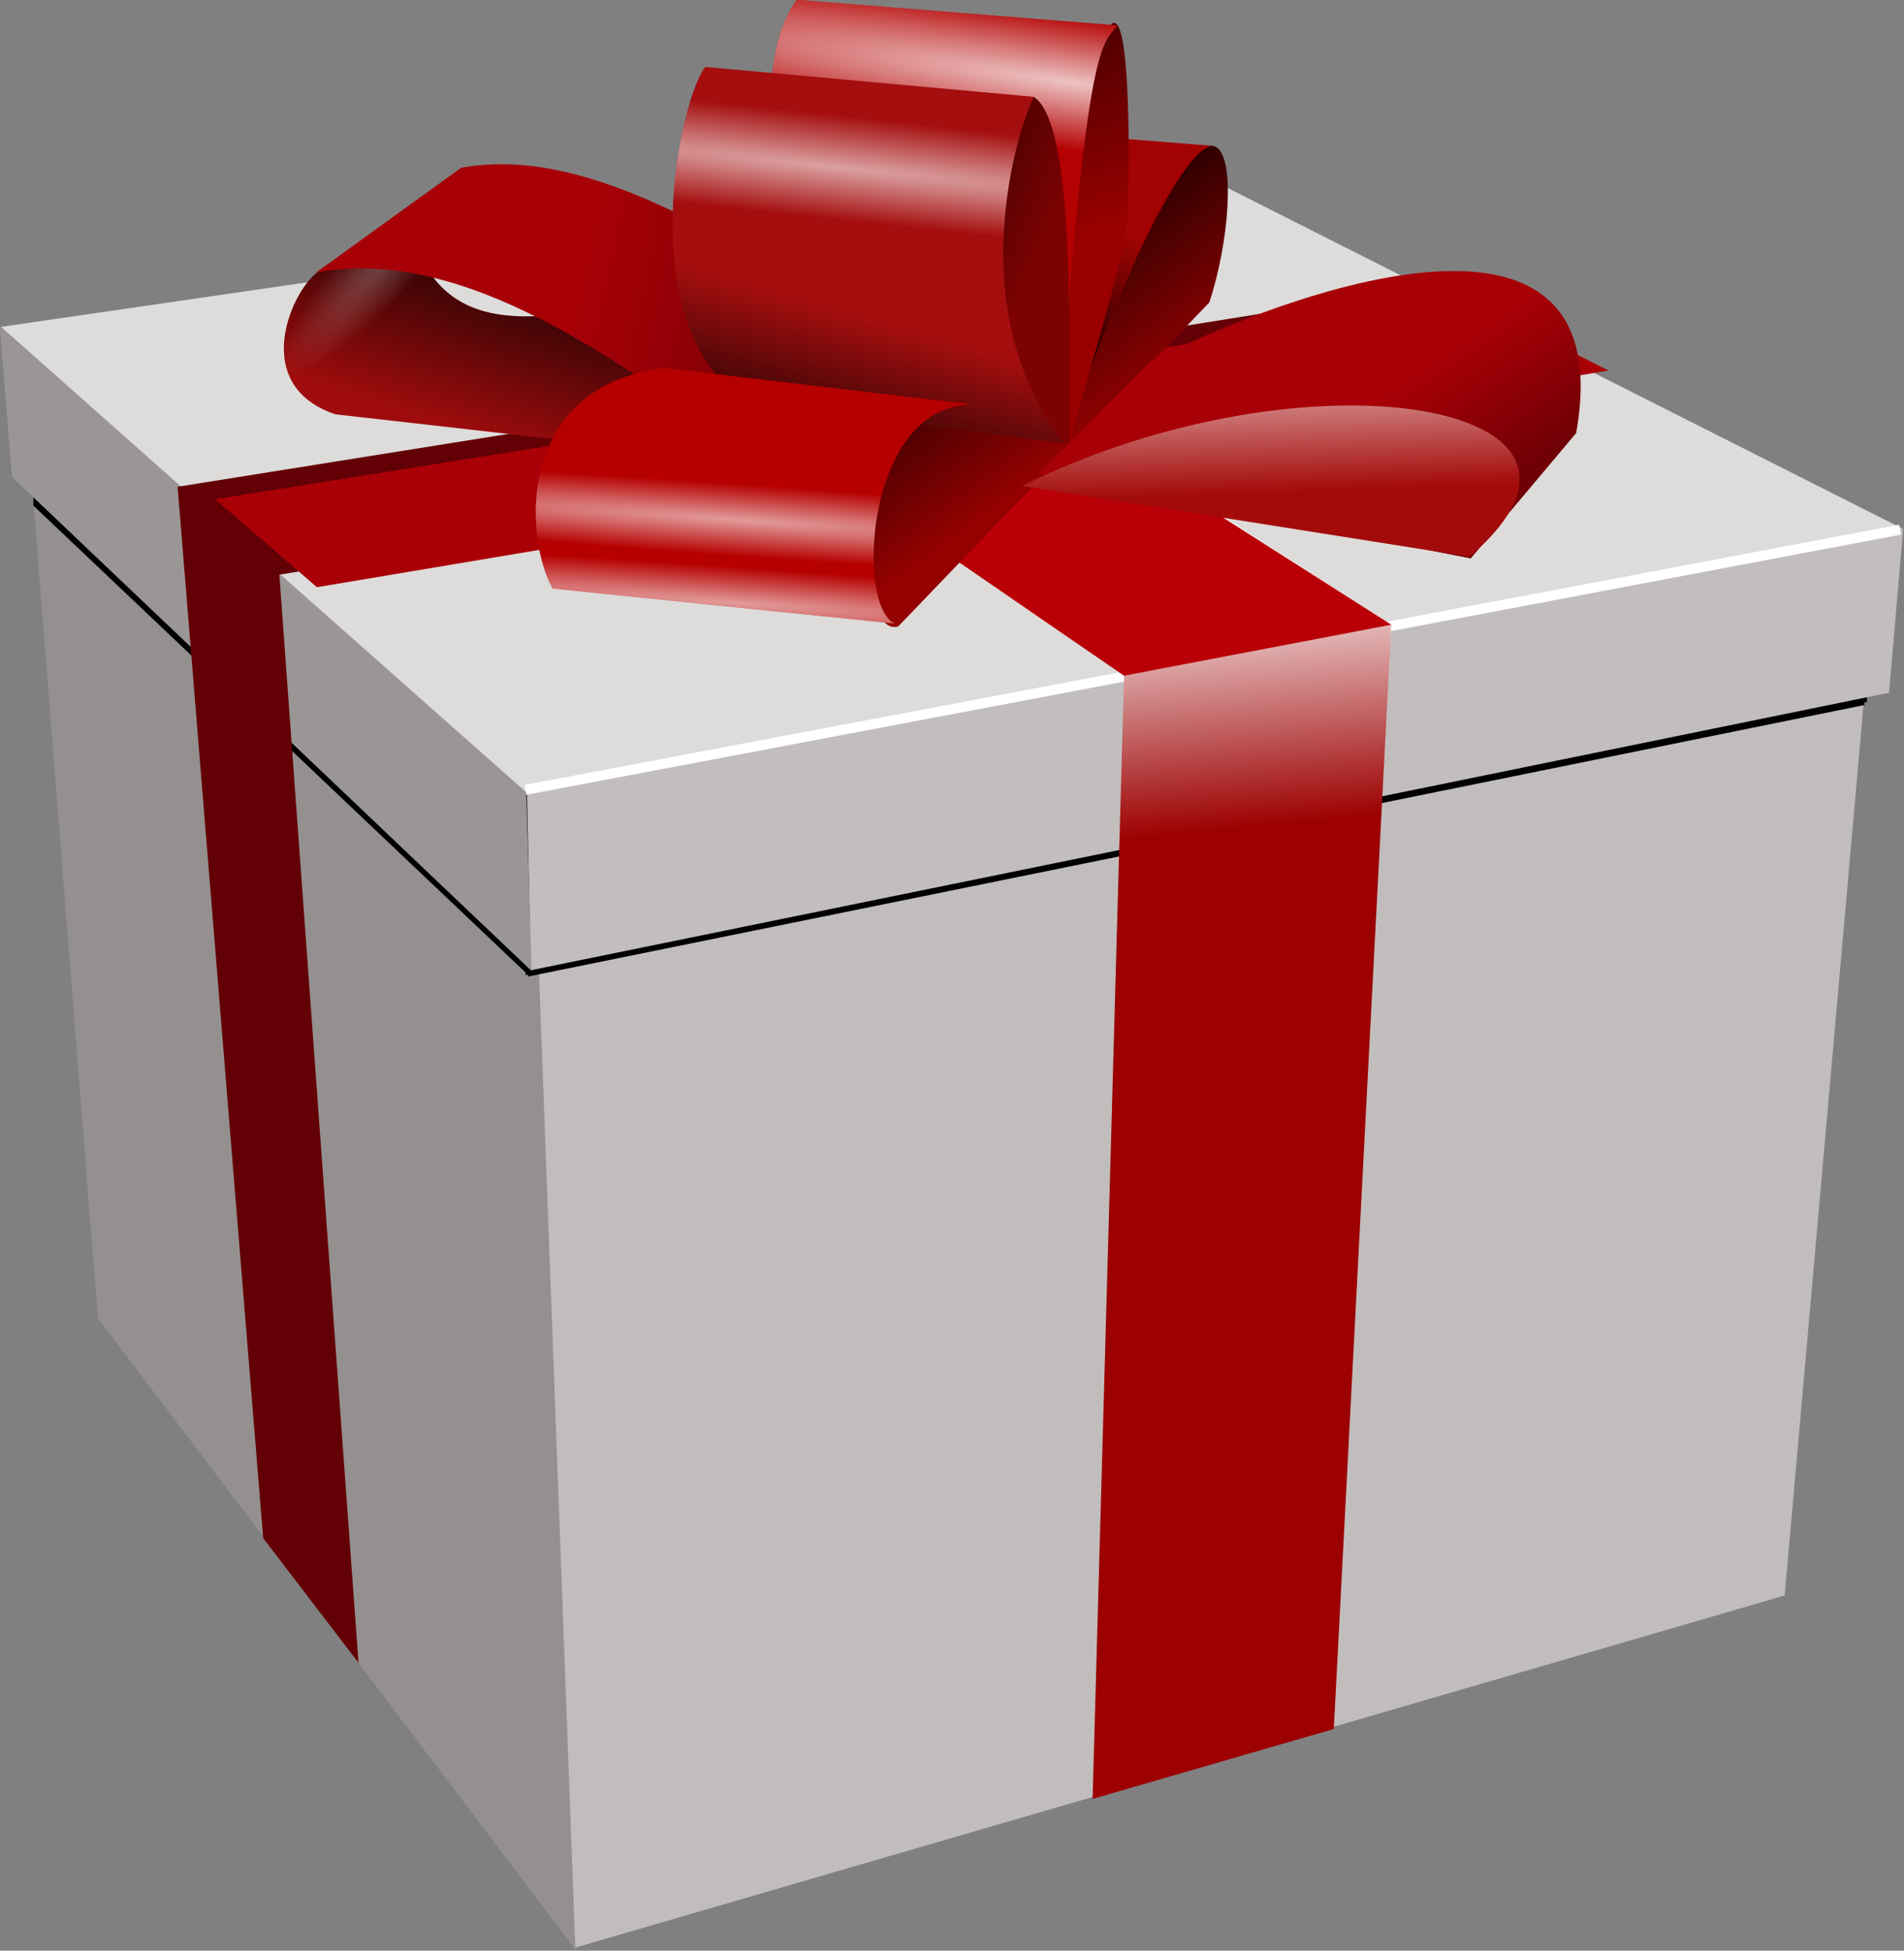 <?xml version="1.0" encoding="UTF-8" standalone="no"?>
<!-- Created with Inkscape (http://www.inkscape.org/) -->

<svg
   xmlns:dc="http://purl.org/dc/elements/1.1/"
   xmlns:cc="http://creativecommons.org/ns#"
   xmlns:rdf="http://www.w3.org/1999/02/22-rdf-syntax-ns#"
   xmlns:svg="http://www.w3.org/2000/svg"
   xmlns="http://www.w3.org/2000/svg"
   xmlns:xlink="http://www.w3.org/1999/xlink"
   xmlns:sodipodi="http://sodipodi.sourceforge.net/DTD/sodipodi-0.dtd"
   xmlns:inkscape="http://www.inkscape.org/namespaces/inkscape"
   id="svg40140"
   sodipodi:docname="gift_01.svg"
   viewBox="0 0 249.943 256"
   version="1.1"
   inkscape:version="0.92.4 (5da689c313, 2019-01-14)"
   width="249.943"
   height="256">
  <rect x="0" y="0" width="249.943" height="256" fill="#808080" stroke="none"/>
  <title
     id="title4597">Gift Box</title>
  <defs
     id="defs40142">
    <linearGradient
       id="linearGradient10804"
       y2="46.68"
       gradientUnits="userSpaceOnUse"
       x2="-21741"
       gradientTransform="matrix(8.683,1.207,-1.207,8.683,189330,26162)"
       y1="52.349"
       x1="-21740"
       inkscape:collect="always">
      <stop
         id="stop11525"
         style="stop-color:#a30b0a"
         offset="0" />
      <stop
         id="stop11527"
         style="stop-color:#ffffff"
         offset="1" />
    </linearGradient>
    <linearGradient
       id="linearGradient10802"
       y2="46.326"
       gradientUnits="userSpaceOnUse"
       x2="-21633"
       gradientTransform="matrix(6.718,0.934,-1.133,8.151,145930,20157)"
       y1="50.392"
       x1="-21630"
       inkscape:collect="always">
      <stop
         id="stop11533"
         style="stop-color:#000000"
         offset="0" />
      <stop
         id="stop11535"
         style="stop-color:#000000;stop-opacity:0"
         offset="1" />
    </linearGradient>
    <radialGradient
       id="radialGradient10800"
       xlink:href="#linearGradient11439"
       gradientUnits="userSpaceOnUse"
       cy="43.045"
       cx="-21778"
       gradientTransform="matrix(-25.253,-1.785,0.089,-1.254,-549630,-38412)"
       r="7.79"
       inkscape:collect="always" />
    <linearGradient
       id="linearGradient11439"
       inkscape:collect="always">
      <stop
         id="stop11441"
         style="stop-color:#ffffff"
         offset="0" />
      <stop
         id="stop11443"
         style="stop-color:#ffffff;stop-opacity:0"
         offset="1" />
    </linearGradient>
    <radialGradient
       id="radialGradient10798"
       xlink:href="#linearGradient11439"
       gradientUnits="userSpaceOnUse"
       cy="60.949"
       cx="-21778"
       gradientTransform="matrix(-25.253,-1.785,0.089,-1.254,-549630,-38412)"
       r="7.79"
       inkscape:collect="always" />
    <linearGradient
       id="linearGradient10796"
       y2="48.624"
       gradientUnits="userSpaceOnUse"
       x2="-21772"
       gradientTransform="matrix(7.961,0,0,7.961,173730,-47.182)"
       y1="52.16"
       x1="-21773"
       inkscape:collect="always">
      <stop
         id="stop11475"
         style="stop-color:#000000"
         offset="0" />
      <stop
         id="stop11477"
         style="stop-color:#000000;stop-opacity:0"
         offset="1" />
    </linearGradient>
    <radialGradient
       id="radialGradient10794"
       gradientUnits="userSpaceOnUse"
       cy="43.605"
       cx="-21774"
       gradientTransform="matrix(-43.971,-4.753,0.229,-2.114,-957070,-103110)"
       r="6.681"
       inkscape:collect="always">
      <stop
         id="stop11457"
         style="stop-color:#ffffff"
         offset="0" />
      <stop
         id="stop11459"
         style="stop-color:#ffffff;stop-opacity:0"
         offset="1" />
    </radialGradient>
    <linearGradient
       id="linearGradient10792"
       y2="42.647"
       gradientUnits="userSpaceOnUse"
       x2="-21777"
       gradientTransform="matrix(7.961,0,0,7.961,173730,-47.182)"
       y1="45.707"
       x1="-21770"
       inkscape:collect="always">
      <stop
         id="stop11417"
         style="stop-color:#7d0202"
         offset="0" />
      <stop
         id="stop11419"
         style="stop-color:#000000"
         offset="1" />
    </linearGradient>
    <radialGradient
       id="radialGradient10790"
       gradientUnits="userSpaceOnUse"
       cy="40.737"
       cx="-21771"
       gradientTransform="matrix(-32.286,-4.636,0.435,-3.027,-702490,-100540)"
       r="5.953"
       inkscape:collect="always">
      <stop
         id="stop11487"
         style="stop-color:#ffffff"
         offset="0" />
      <stop
         id="stop11489"
         style="stop-color:#ffffff;stop-opacity:0"
         offset="1" />
    </radialGradient>
    <linearGradient
       id="linearGradient10788"
       y2="30.858"
       gradientUnits="userSpaceOnUse"
       x2="-21771"
       gradientTransform="matrix(7.961,0,0,7.961,173730,-47.182)"
       y1="44.337"
       x1="-21767"
       inkscape:collect="always">
      <stop
         id="stop11429"
         style="stop-color:#9a0000"
         offset="0" />
      <stop
         id="stop11431"
         style="stop-color:#000000"
         offset="1" />
    </linearGradient>
    <linearGradient
       id="linearGradient10786"
       y2="44.47"
       gradientUnits="userSpaceOnUse"
       x2="-21767"
       gradientTransform="matrix(7.961,0,0,7.961,173730,-47.182)"
       y1="50.171"
       x1="-21769"
       inkscape:collect="always">
      <stop
         id="stop11499"
         style="stop-color:#000000"
         offset="0" />
      <stop
         id="stop11501"
         style="stop-color:#000000;stop-opacity:0"
         offset="1" />
    </linearGradient>
    <linearGradient
       id="linearGradient10784"
       y2="46.149"
       gradientUnits="userSpaceOnUse"
       x2="-21775"
       gradientTransform="matrix(7.961,0,0,7.961,173730,-47.182)"
       y1="53.044"
       x1="-21770"
       inkscape:collect="always">
      <stop
         id="stop11407"
         style="stop-color:#950101"
         offset="0" />
      <stop
         id="stop11409"
         style="stop-color:#000000"
         offset="1" />
    </linearGradient>
    <linearGradient
       id="linearGradient10782"
       y2="46.362"
       gradientUnits="userSpaceOnUse"
       x2="-21785"
       gradientTransform="matrix(9.194,0,0,9.194,200590,-114.94)"
       y1="49.425"
       x1="-21770"
       inkscape:collect="always">
      <stop
         id="stop11577"
         style="stop-color:#000000"
         offset="0" />
      <stop
         id="stop11579"
         style="stop-color:#000000;stop-opacity:0"
         offset="1" />
    </linearGradient>
    <radialGradient
       id="radialGradient10780"
       gradientUnits="userSpaceOnUse"
       cy="45.911"
       cx="-21793"
       gradientTransform="matrix(-5.239,5.905,-1.268,-1.125,-113870,129050)"
       r="5.867"
       inkscape:collect="always">
      <stop
         id="stop11557"
         style="stop-color:#ffffff"
         offset="0" />
      <stop
         id="stop11559"
         style="stop-color:#ffffff;stop-opacity:0"
         offset="1" />
    </radialGradient>
    <linearGradient
       id="linearGradient10777"
       y2="51.487"
       gradientUnits="userSpaceOnUse"
       x2="-21790"
       gradientTransform="matrix(9.194,0,0,9.194,200590,-114.94)"
       y1="45.237"
       x1="-21788"
       inkscape:collect="always">
      <stop
         id="stop11547"
         style="stop-color:#000000"
         offset="0" />
      <stop
         id="stop11549"
         style="stop-color:#000000;stop-opacity:0"
         offset="1" />
    </linearGradient>
    <linearGradient
       id="linearGradient10773"
       y2="57.362"
       gradientUnits="userSpaceOnUse"
       x2="-21640"
       gradientTransform="matrix(6.783,0,0,6.783,147250,8.164)"
       y1="67.977"
       x1="-21639"
       inkscape:collect="always">
      <stop
         id="stop11381"
         style="stop-color:#9c0001"
         offset="0" />
      <stop
         id="stop11383"
         style="stop-color:#ffffff"
         offset="1" />
    </linearGradient>
  </defs>
  <sodipodi:namedview
     id="base"
     bordercolor="#666666"
     inkscape:pageshadow="2"
     inkscape:window-y="-8"
     pagecolor="#ffffff"
     inkscape:window-height="1025"
     inkscape:window-maximized="1"
     inkscape:zoom="0.98994949"
     inkscape:window-x="-8"
     showgrid="false"
     borderopacity="1.0"
     inkscape:current-layer="svg40140"
     inkscape:cx="-42.853671"
     inkscape:cy="274.84272"
     inkscape:window-width="1920"
     inkscape:pageopacity="0.0"
     inkscape:document-units="px"
     inkscape:pagecheckerboard="true"
     fit-margin-top="0"
     fit-margin-left="0"
     fit-margin-right="0"
     fit-margin-bottom="0" />
  <g
     id="g4632"
     transform="matrix(0.484,0,0,0.484,-66.488,-118.278)">
    <path
       inkscape:connector-curvature="0"
       d="m 621.42,676.99 23.992,-270.98 -363.31,73.14 10.793,293.46 328.53,-95.622 z"
       style="fill:#c1bdbc"
       id="path10604" />
    <path
       inkscape:connector-curvature="0"
       d="M 293.43,773.04 163.92,601.77 145.27,365.44 282.41,477.36 Z"
       style="display:inline;fill:#94908f"
       id="path10606" />
    <g
       id="g4672"
       inkscape:label="lid_line">
      <path
         id="path10608"
         style="display:inline;fill:#000000;stroke:#000000;stroke-width:1.5;stroke-miterlimit:4;stroke-dasharray:none;stroke-opacity:1"
         d="m 642.963,434.798 1.567,-44.661 -364.272,69.57 1.065,48.538 361.64,-73.45 z"
         sodipodi:nodetypes="ccccc"
         inkscape:connector-curvature="0" />
      <path
         id="path10610"
         style="display:inline;fill:#000000;stroke:#000000;stroke-width:1.481;stroke-miterlimit:4;stroke-dasharray:none;stroke-opacity:1"
         d="m 280.64,507.75 -1.466,-48.535 -132.023,-115.568 v 37.504 l 133.502,126.594 z"
         sodipodi:nodetypes="cccccc"
         inkscape:connector-curvature="0" />
    </g>
    <path
       inkscape:connector-curvature="0"
       d="m 649.73,432.21 3.831,-44.511 -373.27,71.218 1.056,48.539 368.38,-75.246 z"
       style="display:inline;fill:#c2bebd"
       id="path10612" />
    <path
       inkscape:connector-curvature="0"
       d="m 281.56,507.66 -1.475,-49.174 -142.76,-125.48 3.292,40.696 140.94,133.96 z"
       style="display:inline;fill:#9a9695"
       id="path10614" />
    <path
       inkscape:connector-curvature="0"
       d="M 653.34,387.7 280.3,459.37 137.59,333.01 453.83,287.02 Z"
       style="fill:#dddcda"
       id="path10616" />
    <path
       inkscape:connector-curvature="0"
       d="M 652.75,387.99 279.92,458.54"
       style="fill:none;stroke:#ffffff;stroke-width:2.713"
       id="path10618" />
    <path
       inkscape:connector-curvature="0"
       sodipodi:nodetypes="ccccccc"
       d="m 499.13,713.19 -65.424,18.96 8.542,-304.55 -98.797,-67.664 60.839,-17.169 110.43,71.006 -15.589,299.42 z"
       style="fill:url(#linearGradient10773)"
       id="path10620" />
    <path
       inkscape:connector-curvature="0"
       sodipodi:nodetypes="ccccc"
       d="M 442.24,427.59 276,313.47 l 66.54,-9.38 172.17,109.68 z"
       style="fill:#b90006"
       id="path10622" />
    <path
       inkscape:connector-curvature="0"
       d="m 234.61,695.25 -25.858,-33.808 -23.209,-285.08 339.61,-54.235 38.308,19.33 -350.32,58.751 21.468,295.05 z"
       style="fill:#630005"
       id="path10624" />
    <path
       inkscape:connector-curvature="0"
       sodipodi:nodetypes="ccccc"
       d="m 195.72,379.75 339.6,-54.235 38.308,19.33 -350.3,58.751 -27.606,-23.845 z"
       style="fill:#a90007"
       id="path10636" />
    <path
       inkscape:connector-curvature="0"
       sodipodi:nodetypes="cccccccc"
       d="m 288.92,329.71 c -15.253,1.5 -29.109,0.07 -36.77,-14.366 l -27.592,2.299 c -6.375,2.331 -21.153,30.602 3.747,39.075 l 93.946,10.631 -0.825,-28.731 -32.478,-8.907 z"
       style="fill:#a00c0d"
       id="path10638" />
    <path
       inkscape:connector-curvature="0"
       sodipodi:nodetypes="cccccccc"
       d="m 288.92,329.71 c -15.253,1.5 -29.109,0.07 -36.77,-14.366 l -27.592,2.299 c -6.375,2.331 -21.153,30.602 3.747,39.075 l 93.946,10.631 -0.825,-28.731 -32.478,-8.907 z"
       style="fill:url(#linearGradient10777)"
       id="path10640" />
    <path
       inkscape:connector-curvature="0"
       sodipodi:nodetypes="cccccccc"
       d="m 288.92,329.71 c -15.253,1.5 -29.109,0.07 -36.77,-14.366 l -27.592,2.299 c -6.375,2.331 -21.153,30.602 3.747,39.075 l 93.946,10.631 -0.825,-28.731 -32.478,-8.907 z"
       style="opacity:0.274;fill:url(#radialGradient10780)"
       id="path10642" />
    <path
       inkscape:connector-curvature="0"
       sodipodi:nodetypes="ccccc"
       d="m 325.86,357.11 c -30.556,-21.563 -67.899,-45.511 -102.8,-38.804 l 39.399,-28.442 c 33.177,-6.045 69.262,17.604 105.04,38.195 l -41.643,29.051 z"
       style="fill:#a70007"
       id="path10644" />
    <path
       inkscape:connector-curvature="0"
       sodipodi:nodetypes="ccccc"
       d="m 325.86,357.11 c -30.556,-21.563 -67.899,-45.511 -102.8,-38.804 l 39.399,-28.442 c 33.177,-6.045 69.262,17.604 105.04,38.195 l -41.643,29.051 z"
       style="opacity:0.661;fill:url(#linearGradient10782)"
       id="path10646" />
    <path
       inkscape:connector-curvature="0"
       sodipodi:nodetypes="cccc"
       d="m 465.35,326.4 -84.348,87.823 c -16.043,4.726 -7.983,-97.601 44.544,-52.135 47.438,-128.24 50.423,-67.443 39.804,-35.687 z"
       style="fill:url(#linearGradient10784)"
       id="path10648" />
    <path
       inkscape:connector-curvature="0"
       sodipodi:nodetypes="cccc"
       d="m 431.11,349.92 c -1.091,0.336 24.893,-67.026 35.54,-65.978 l -31.604,-2.489 -3.936,68.467 z"
       style="opacity:0.983;fill:#a40000"
       id="path10650" />
    <path
       inkscape:connector-curvature="0"
       sodipodi:nodetypes="cccc"
       d="m 431.15,349.93 c 6.061,-17.26 24.858,-67.037 35.505,-65.989 l -33.184,-3.192 -2.321,69.181 z"
       style="opacity:0.983;fill:url(#linearGradient10786)"
       id="path10653" />
    <path
       inkscape:connector-curvature="0"
       sodipodi:nodetypes="ccc"
       d="m 427.28,364.56 c -4.006,-74.242 18.399,-178.04 16.043,-61.793 -0.811,10.242 -8.92,37.153 -16.043,61.793 z"
       style="fill:url(#linearGradient10788)"
       id="path10655" />
    <path
       inkscape:connector-curvature="0"
       sodipodi:nodetypes="ccccc"
       d="m 426.78,331.37 c 6.166,-75.924 9.787,-75.206 13.687,-80.11 l -87.074,-6.966 c -6.354,9.311 -6.361,19.419 -7.711,29.357 l 81.097,57.72 z"
       style="fill:#b40101"
       id="path10657" />
    <path
       inkscape:connector-curvature="0"
       sodipodi:nodetypes="ccccc"
       d="m 426.78,331.37 c 6.166,-75.924 9.787,-75.206 13.687,-80.11 l -87.074,-6.966 c -6.354,9.311 -6.361,19.419 -7.711,29.357 l 81.097,57.72 z"
       style="opacity:0.761;fill:url(#radialGradient10790)"
       id="path10668" />
    <path
       inkscape:connector-curvature="0"
       sodipodi:nodetypes="ccsc"
       d="m 427.4,365.44 c 0.489,-46.356 0,-88.658 -9.675,-94.822 -10.647,14.229 -9.78,47.276 -7.808,69.369 1.167,13.16 5.998,13.626 17.483,25.453 z"
       style="fill:url(#linearGradient10792)"
       id="path10670" />
    <path
       inkscape:connector-curvature="0"
       sodipodi:nodetypes="ccccc"
       d="M 426.17,364.62 338.92,352.95 C 307.84,330.43 322.52,269.4 328.7,262.52 l 89.066,8.114 c -6.138,12.833 -18.588,60.332 8.403,93.982 z"
       style="fill:#a40e0f"
       id="path10674" />
    <path
       inkscape:connector-curvature="0"
       sodipodi:nodetypes="ccccc"
       d="M 426.17,364.62 338.92,352.95 C 307.84,330.43 322.52,269.4 328.7,262.52 l 89.066,8.114 c -6.138,12.833 -18.588,60.332 8.403,93.982 z"
       style="opacity:0.604;fill:url(#radialGradient10794)"
       id="path10676" />
    <path
       inkscape:connector-curvature="0"
       sodipodi:nodetypes="ccccc"
       d="M 426.17,364.62 338.92,352.95 C 307.84,330.43 322.52,269.4 328.7,262.52 l 89.066,8.114 c -6.138,12.833 -18.588,60.332 8.403,93.982 z"
       style="opacity:0.604;fill:url(#linearGradient10796)"
       id="path10678" />
    <path
       inkscape:connector-curvature="0"
       sodipodi:nodetypes="ccccc"
       d="m 380.13,413.46 -92.876,-9.499 c -7.913,-14.25 -9.843,-54.861 30.255,-59.814 l 89.192,10.556 c -34.456,-7.505 -37.924,54.31 -26.571,58.757 z"
       style="fill:#b60000"
       id="path10680" />
    <path
       inkscape:connector-curvature="0"
       sodipodi:nodetypes="ccccc"
       d="m 380.13,413.46 -92.876,-9.499 c -7.913,-14.25 -9.843,-54.861 30.255,-59.814 l 89.192,10.556 c -34.456,-7.505 -37.924,54.31 -26.571,58.757 z"
       style="opacity:0.604;fill:url(#radialGradient10798)"
       id="path10683" />
    <path
       inkscape:connector-curvature="0"
       sodipodi:nodetypes="ccccc"
       d="m 380.13,413.46 -92.876,-9.499 c -7.913,-14.25 -9.843,-54.861 30.255,-59.814 l 89.192,10.556 c -34.456,-7.505 -37.924,54.31 -26.571,58.757 z"
       style="opacity:0.604;fill:url(#radialGradient10800)"
       id="path10685" />
    <path
       inkscape:connector-curvature="0"
       sodipodi:nodetypes="ccccc"
       d="m 419,372.84 30.43,-30.412 c 25.138,-13.179 129,-57.197 115.43,19.368 L 536.27,395.776 419,372.836 Z"
       style="fill:#a80007"
       id="path10687" />
    <path
       inkscape:connector-curvature="0"
       sodipodi:nodetypes="ccccc"
       d="m 419,372.84 30.43,-30.412 c 25.138,-13.179 129,-57.197 115.43,19.368 L 536.27,395.776 419,372.836 Z"
       style="opacity:0.335;fill:url(#linearGradient10802)"
       id="path10689" />
    <path
       inkscape:connector-curvature="0"
       sodipodi:nodetypes="ccc"
       d="m 414.63,376.13 c 77.294,-38.283 170.17,-22.535 121.31,19.212 z"
       style="fill:url(#linearGradient10804)"
       id="path10691" />
  </g>
</svg>
